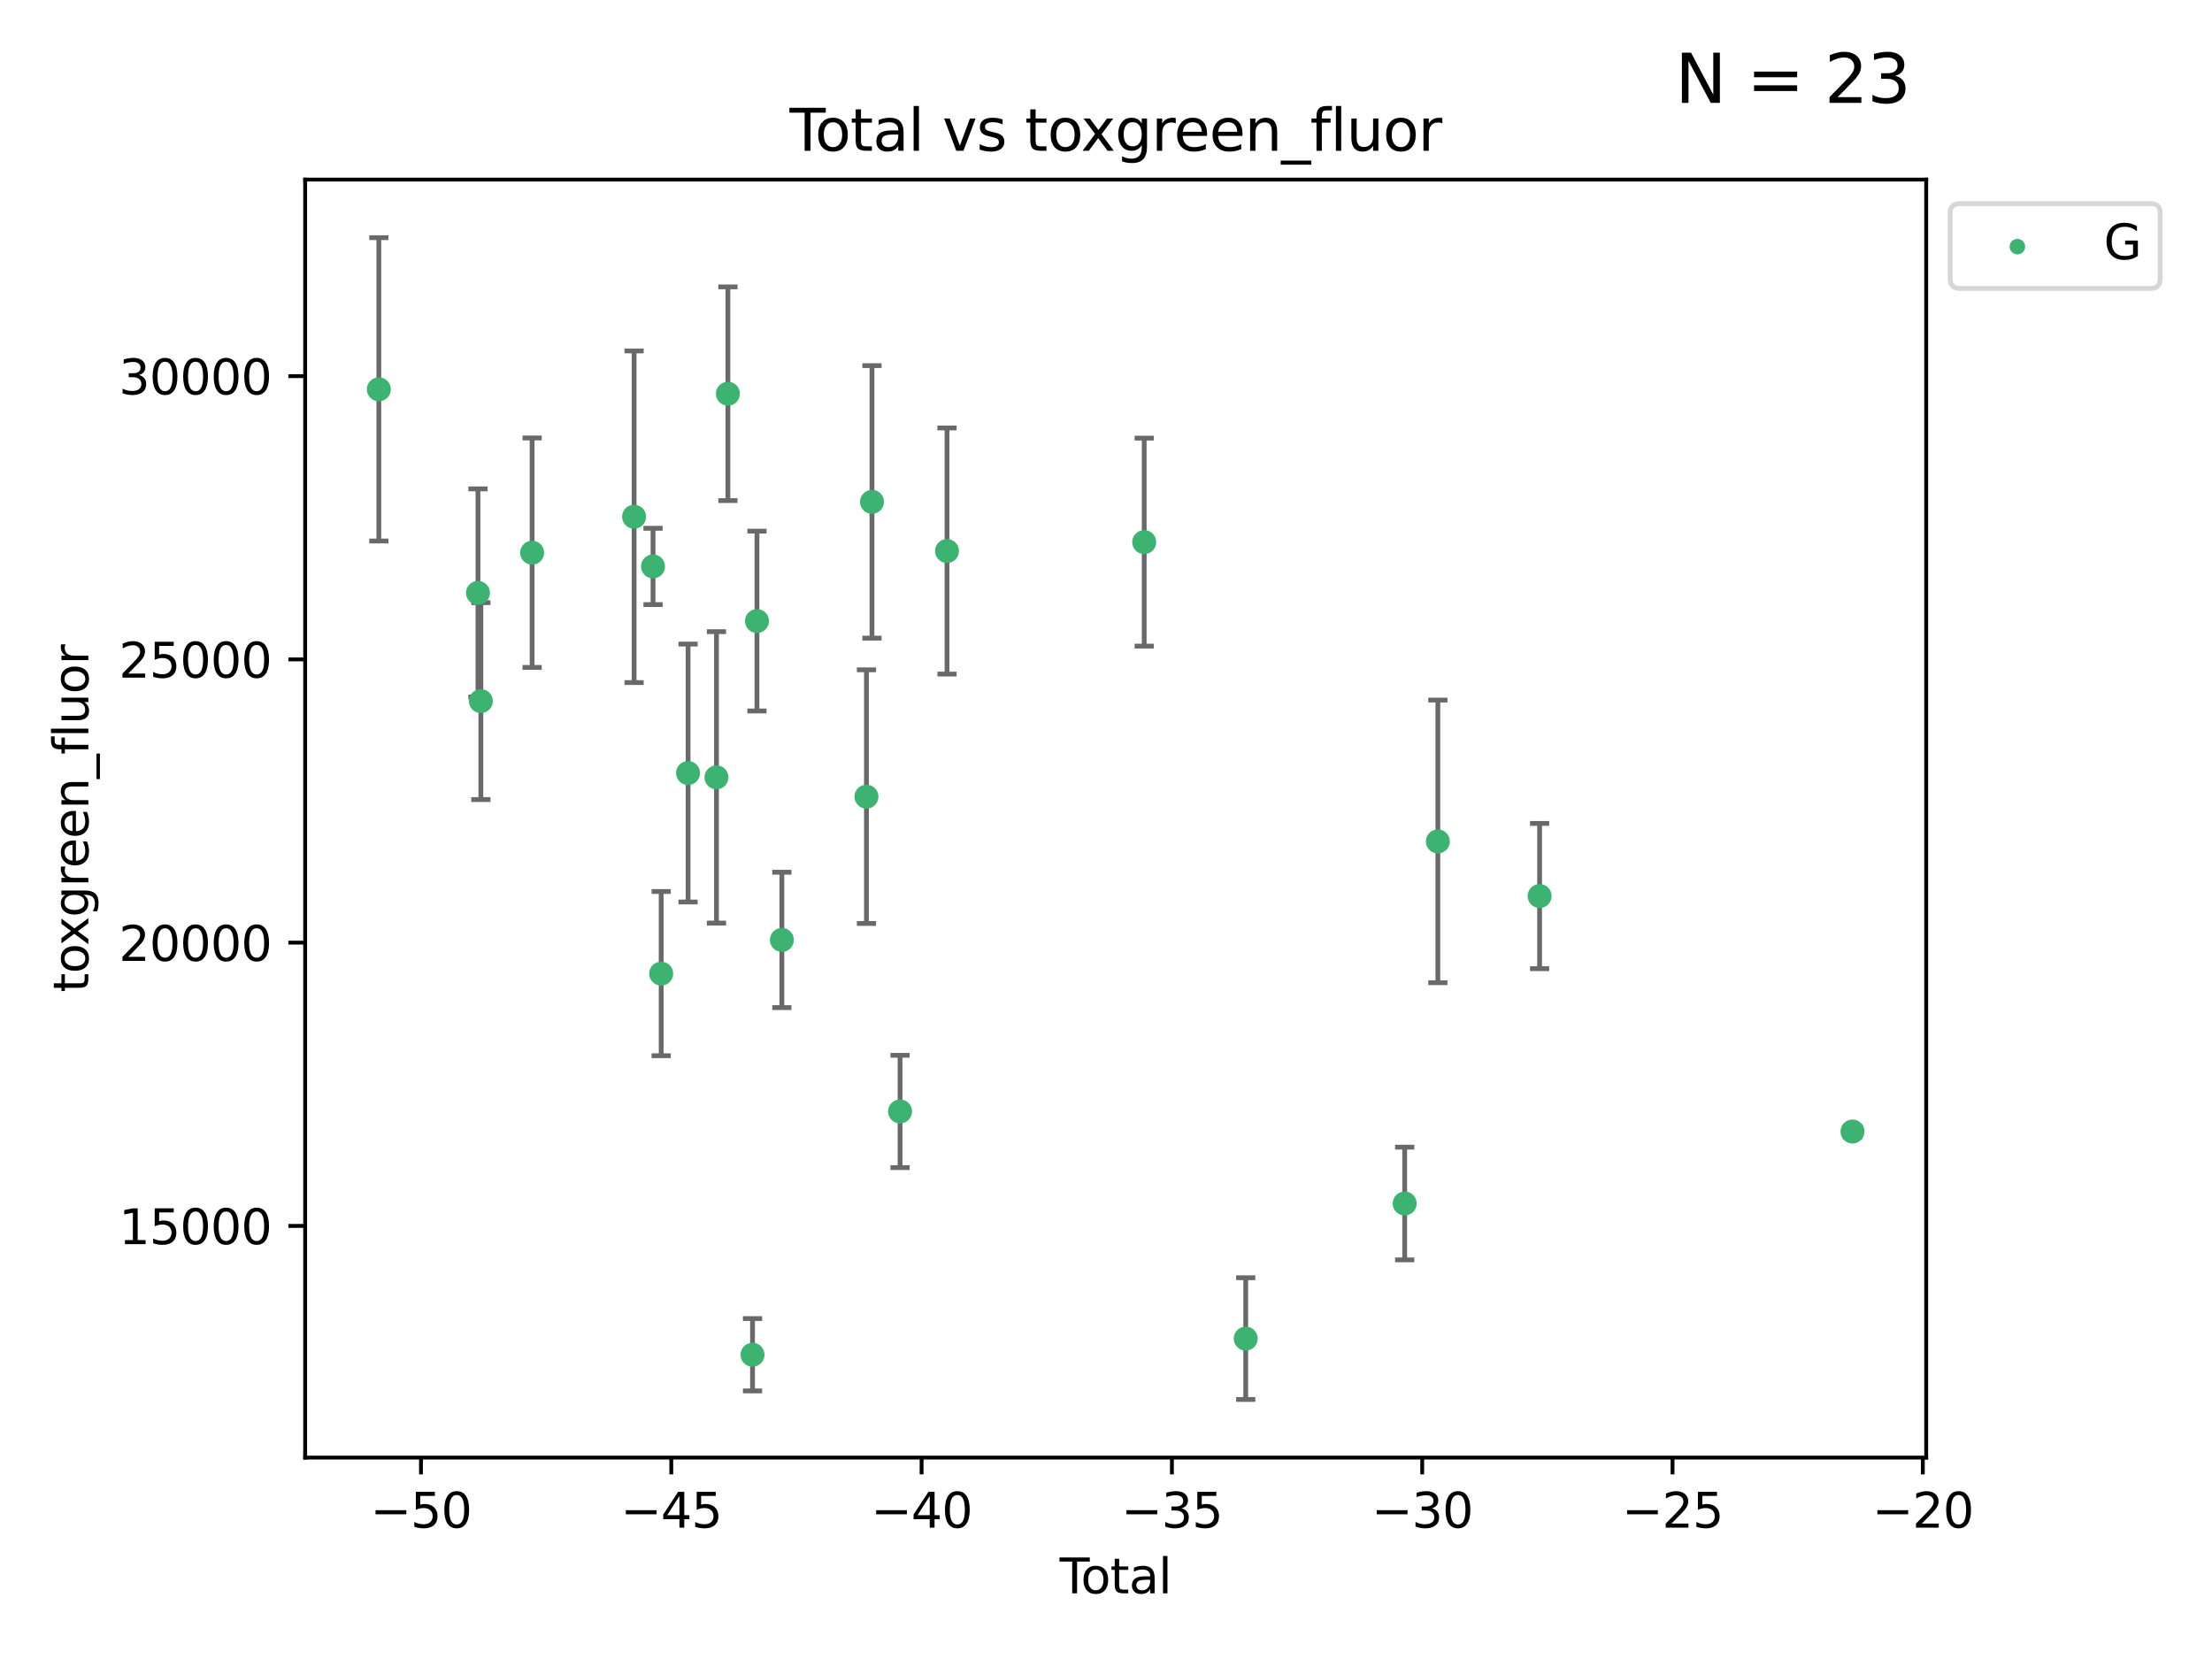 <?xml version="1.0" encoding="utf-8" standalone="no"?>
<!DOCTYPE svg PUBLIC "-//W3C//DTD SVG 1.1//EN"
  "http://www.w3.org/Graphics/SVG/1.1/DTD/svg11.dtd">
<svg xmlns:xlink="http://www.w3.org/1999/xlink" width="460.8pt" height="345.6pt" viewBox="0 0 460.8 345.6" xmlns="http://www.w3.org/2000/svg" version="1.1">
 <defs>
  <style type="text/css">*{stroke-linejoin: round; stroke-linecap: butt}</style>
 </defs>
 <g id="figure_1">
  <g id="patch_1">
   <path d="M 0 345.6 
L 460.8 345.6 
L 460.8 0 
L 0 0 
z
" style="fill: #ffffff"/>
  </g>
  <g id="axes_1">
   <g id="patch_2">
    <path d="M 63.571 303.64 
L 401.26 303.64 
L 401.26 37.411 
L 63.571 37.411 
z
" style="fill: #ffffff"/>
   </g>
   <g id="PathCollection_1">
    <defs>
     <path id="mb1bb787375" d="M 0 1.118 
C 0.297 1.118 0.581 1 0.791 0.791 
C 1 0.581 1.118 0.297 1.118 0 
C 1.118 -0.297 1 -0.581 0.791 -0.791 
C 0.581 -1 0.297 -1.118 0 -1.118 
C -0.297 -1.118 -0.581 -1 -0.791 -0.791 
C -1 -0.581 -1.118 -0.297 -1.118 0 
C -1.118 0.297 -1 0.581 -0.791 0.791 
C -0.581 1 -0.297 1.118 0 1.118 
z
" style="stroke: #3cb371"/>
    </defs>
    <g clip-path="url(#pd3db876a72)">
     <use xlink:href="#mb1bb787375" x="78.921" y="81.106" style="fill: #3cb371; stroke: #3cb371"/>
     <use xlink:href="#mb1bb787375" x="99.569" y="123.512" style="fill: #3cb371; stroke: #3cb371"/>
     <use xlink:href="#mb1bb787375" x="100.174" y="146.052" style="fill: #3cb371; stroke: #3cb371"/>
     <use xlink:href="#mb1bb787375" x="110.851" y="115.14" style="fill: #3cb371; stroke: #3cb371"/>
     <use xlink:href="#mb1bb787375" x="132.095" y="107.648" style="fill: #3cb371; stroke: #3cb371"/>
     <use xlink:href="#mb1bb787375" x="136.04" y="117.999" style="fill: #3cb371; stroke: #3cb371"/>
     <use xlink:href="#mb1bb787375" x="137.734" y="202.82" style="fill: #3cb371; stroke: #3cb371"/>
     <use xlink:href="#mb1bb787375" x="143.336" y="161.038" style="fill: #3cb371; stroke: #3cb371"/>
     <use xlink:href="#mb1bb787375" x="149.253" y="161.942" style="fill: #3cb371; stroke: #3cb371"/>
     <use xlink:href="#mb1bb787375" x="151.634" y="82.021" style="fill: #3cb371; stroke: #3cb371"/>
     <use xlink:href="#mb1bb787375" x="156.765" y="282.217" style="fill: #3cb371; stroke: #3cb371"/>
     <use xlink:href="#mb1bb787375" x="157.691" y="129.38" style="fill: #3cb371; stroke: #3cb371"/>
     <use xlink:href="#mb1bb787375" x="162.876" y="195.804" style="fill: #3cb371; stroke: #3cb371"/>
     <use xlink:href="#mb1bb787375" x="180.497" y="165.956" style="fill: #3cb371; stroke: #3cb371"/>
     <use xlink:href="#mb1bb787375" x="181.65" y="104.546" style="fill: #3cb371; stroke: #3cb371"/>
     <use xlink:href="#mb1bb787375" x="187.499" y="231.536" style="fill: #3cb371; stroke: #3cb371"/>
     <use xlink:href="#mb1bb787375" x="197.28" y="114.785" style="fill: #3cb371; stroke: #3cb371"/>
     <use xlink:href="#mb1bb787375" x="238.359" y="112.932" style="fill: #3cb371; stroke: #3cb371"/>
     <use xlink:href="#mb1bb787375" x="259.506" y="278.858" style="fill: #3cb371; stroke: #3cb371"/>
     <use xlink:href="#mb1bb787375" x="292.621" y="250.709" style="fill: #3cb371; stroke: #3cb371"/>
     <use xlink:href="#mb1bb787375" x="299.532" y="175.279" style="fill: #3cb371; stroke: #3cb371"/>
     <use xlink:href="#mb1bb787375" x="320.728" y="186.664" style="fill: #3cb371; stroke: #3cb371"/>
     <use xlink:href="#mb1bb787375" x="385.911" y="235.72" style="fill: #3cb371; stroke: #3cb371"/>
    </g>
   </g>
   <g id="matplotlib.axis_1">
    <g id="xtick_1">
     <g id="line2d_1">
      <defs>
       <path id="mf1cafdec07" d="M 0 0 
L 0 3.5 
" style="stroke: #000000; stroke-width: 0.8"/>
      </defs>
      <g>
       <use xlink:href="#mf1cafdec07" x="87.698" y="303.64" style="stroke: #000000; stroke-width: 0.8"/>
      </g>
     </g>
     <g id="text_1">
      <!-- −50 -->
      <g transform="translate(77.145 318.238)scale(0.1 -0.1)">
       <defs>
        <path id="DejaVuSans-2212" d="M 678 2272 
L 4684 2272 
L 4684 1741 
L 678 1741 
L 678 2272 
z
" transform="scale(0.016)"/>
        <path id="DejaVuSans-35" d="M 691 4666 
L 3169 4666 
L 3169 4134 
L 1269 4134 
L 1269 2991 
Q 1406 3038 1543 3061 
Q 1681 3084 1819 3084 
Q 2600 3084 3056 2656 
Q 3513 2228 3513 1497 
Q 3513 744 3044 326 
Q 2575 -91 1722 -91 
Q 1428 -91 1123 -41 
Q 819 9 494 109 
L 494 744 
Q 775 591 1075 516 
Q 1375 441 1709 441 
Q 2250 441 2565 725 
Q 2881 1009 2881 1497 
Q 2881 1984 2565 2268 
Q 2250 2553 1709 2553 
Q 1456 2553 1204 2497 
Q 953 2441 691 2322 
L 691 4666 
z
" transform="scale(0.016)"/>
        <path id="DejaVuSans-30" d="M 2034 4250 
Q 1547 4250 1301 3770 
Q 1056 3291 1056 2328 
Q 1056 1369 1301 889 
Q 1547 409 2034 409 
Q 2525 409 2770 889 
Q 3016 1369 3016 2328 
Q 3016 3291 2770 3770 
Q 2525 4250 2034 4250 
z
M 2034 4750 
Q 2819 4750 3233 4129 
Q 3647 3509 3647 2328 
Q 3647 1150 3233 529 
Q 2819 -91 2034 -91 
Q 1250 -91 836 529 
Q 422 1150 422 2328 
Q 422 3509 836 4129 
Q 1250 4750 2034 4750 
z
" transform="scale(0.016)"/>
       </defs>
       <use xlink:href="#DejaVuSans-2212"/>
       <use xlink:href="#DejaVuSans-35" x="83.789"/>
       <use xlink:href="#DejaVuSans-30" x="147.412"/>
      </g>
     </g>
    </g>
    <g id="xtick_2">
     <g id="line2d_2">
      <g>
       <use xlink:href="#mf1cafdec07" x="139.841" y="303.64" style="stroke: #000000; stroke-width: 0.8"/>
      </g>
     </g>
     <g id="text_2">
      <!-- −45 -->
      <g transform="translate(129.289 318.238)scale(0.1 -0.1)">
       <defs>
        <path id="DejaVuSans-34" d="M 2419 4116 
L 825 1625 
L 2419 1625 
L 2419 4116 
z
M 2253 4666 
L 3047 4666 
L 3047 1625 
L 3713 1625 
L 3713 1100 
L 3047 1100 
L 3047 0 
L 2419 0 
L 2419 1100 
L 313 1100 
L 313 1709 
L 2253 4666 
z
" transform="scale(0.016)"/>
       </defs>
       <use xlink:href="#DejaVuSans-2212"/>
       <use xlink:href="#DejaVuSans-34" x="83.789"/>
       <use xlink:href="#DejaVuSans-35" x="147.412"/>
      </g>
     </g>
    </g>
    <g id="xtick_3">
     <g id="line2d_3">
      <g>
       <use xlink:href="#mf1cafdec07" x="191.985" y="303.64" style="stroke: #000000; stroke-width: 0.8"/>
      </g>
     </g>
     <g id="text_3">
      <!-- −40 -->
      <g transform="translate(181.433 318.238)scale(0.1 -0.1)">
       <use xlink:href="#DejaVuSans-2212"/>
       <use xlink:href="#DejaVuSans-34" x="83.789"/>
       <use xlink:href="#DejaVuSans-30" x="147.412"/>
      </g>
     </g>
    </g>
    <g id="xtick_4">
     <g id="line2d_4">
      <g>
       <use xlink:href="#mf1cafdec07" x="244.129" y="303.64" style="stroke: #000000; stroke-width: 0.8"/>
      </g>
     </g>
     <g id="text_4">
      <!-- −35 -->
      <g transform="translate(233.577 318.238)scale(0.1 -0.1)">
       <defs>
        <path id="DejaVuSans-33" d="M 2597 2516 
Q 3050 2419 3304 2112 
Q 3559 1806 3559 1356 
Q 3559 666 3084 287 
Q 2609 -91 1734 -91 
Q 1441 -91 1130 -33 
Q 819 25 488 141 
L 488 750 
Q 750 597 1062 519 
Q 1375 441 1716 441 
Q 2309 441 2620 675 
Q 2931 909 2931 1356 
Q 2931 1769 2642 2001 
Q 2353 2234 1838 2234 
L 1294 2234 
L 1294 2753 
L 1863 2753 
Q 2328 2753 2575 2939 
Q 2822 3125 2822 3475 
Q 2822 3834 2567 4026 
Q 2313 4219 1838 4219 
Q 1578 4219 1281 4162 
Q 984 4106 628 3988 
L 628 4550 
Q 988 4650 1302 4700 
Q 1616 4750 1894 4750 
Q 2613 4750 3031 4423 
Q 3450 4097 3450 3541 
Q 3450 3153 3228 2886 
Q 3006 2619 2597 2516 
z
" transform="scale(0.016)"/>
       </defs>
       <use xlink:href="#DejaVuSans-2212"/>
       <use xlink:href="#DejaVuSans-33" x="83.789"/>
       <use xlink:href="#DejaVuSans-35" x="147.412"/>
      </g>
     </g>
    </g>
    <g id="xtick_5">
     <g id="line2d_5">
      <g>
       <use xlink:href="#mf1cafdec07" x="296.273" y="303.64" style="stroke: #000000; stroke-width: 0.8"/>
      </g>
     </g>
     <g id="text_5">
      <!-- −30 -->
      <g transform="translate(285.721 318.238)scale(0.1 -0.1)">
       <use xlink:href="#DejaVuSans-2212"/>
       <use xlink:href="#DejaVuSans-33" x="83.789"/>
       <use xlink:href="#DejaVuSans-30" x="147.412"/>
      </g>
     </g>
    </g>
    <g id="xtick_6">
     <g id="line2d_6">
      <g>
       <use xlink:href="#mf1cafdec07" x="348.417" y="303.64" style="stroke: #000000; stroke-width: 0.8"/>
      </g>
     </g>
     <g id="text_6">
      <!-- −25 -->
      <g transform="translate(337.865 318.238)scale(0.1 -0.1)">
       <defs>
        <path id="DejaVuSans-32" d="M 1228 531 
L 3431 531 
L 3431 0 
L 469 0 
L 469 531 
Q 828 903 1448 1529 
Q 2069 2156 2228 2338 
Q 2531 2678 2651 2914 
Q 2772 3150 2772 3378 
Q 2772 3750 2511 3984 
Q 2250 4219 1831 4219 
Q 1534 4219 1204 4116 
Q 875 4013 500 3803 
L 500 4441 
Q 881 4594 1212 4672 
Q 1544 4750 1819 4750 
Q 2544 4750 2975 4387 
Q 3406 4025 3406 3419 
Q 3406 3131 3298 2873 
Q 3191 2616 2906 2266 
Q 2828 2175 2409 1742 
Q 1991 1309 1228 531 
z
" transform="scale(0.016)"/>
       </defs>
       <use xlink:href="#DejaVuSans-2212"/>
       <use xlink:href="#DejaVuSans-32" x="83.789"/>
       <use xlink:href="#DejaVuSans-35" x="147.412"/>
      </g>
     </g>
    </g>
    <g id="xtick_7">
     <g id="line2d_7">
      <g>
       <use xlink:href="#mf1cafdec07" x="400.561" y="303.64" style="stroke: #000000; stroke-width: 0.8"/>
      </g>
     </g>
     <g id="text_7">
      <!-- −20 -->
      <g transform="translate(390.009 318.238)scale(0.1 -0.1)">
       <use xlink:href="#DejaVuSans-2212"/>
       <use xlink:href="#DejaVuSans-32" x="83.789"/>
       <use xlink:href="#DejaVuSans-30" x="147.412"/>
      </g>
     </g>
    </g>
    <g id="text_8">
     <!-- Total -->
     <g transform="translate(220.739 331.917)scale(0.1 -0.1)">
      <defs>
       <path id="DejaVuSans-54" d="M -19 4666 
L 3928 4666 
L 3928 4134 
L 2272 4134 
L 2272 0 
L 1638 0 
L 1638 4134 
L -19 4134 
L -19 4666 
z
" transform="scale(0.016)"/>
       <path id="DejaVuSans-6f" d="M 1959 3097 
Q 1497 3097 1228 2736 
Q 959 2375 959 1747 
Q 959 1119 1226 758 
Q 1494 397 1959 397 
Q 2419 397 2687 759 
Q 2956 1122 2956 1747 
Q 2956 2369 2687 2733 
Q 2419 3097 1959 3097 
z
M 1959 3584 
Q 2709 3584 3137 3096 
Q 3566 2609 3566 1747 
Q 3566 888 3137 398 
Q 2709 -91 1959 -91 
Q 1206 -91 779 398 
Q 353 888 353 1747 
Q 353 2609 779 3096 
Q 1206 3584 1959 3584 
z
" transform="scale(0.016)"/>
       <path id="DejaVuSans-74" d="M 1172 4494 
L 1172 3500 
L 2356 3500 
L 2356 3053 
L 1172 3053 
L 1172 1153 
Q 1172 725 1289 603 
Q 1406 481 1766 481 
L 2356 481 
L 2356 0 
L 1766 0 
Q 1100 0 847 248 
Q 594 497 594 1153 
L 594 3053 
L 172 3053 
L 172 3500 
L 594 3500 
L 594 4494 
L 1172 4494 
z
" transform="scale(0.016)"/>
       <path id="DejaVuSans-61" d="M 2194 1759 
Q 1497 1759 1228 1600 
Q 959 1441 959 1056 
Q 959 750 1161 570 
Q 1363 391 1709 391 
Q 2188 391 2477 730 
Q 2766 1069 2766 1631 
L 2766 1759 
L 2194 1759 
z
M 3341 1997 
L 3341 0 
L 2766 0 
L 2766 531 
Q 2569 213 2275 61 
Q 1981 -91 1556 -91 
Q 1019 -91 701 211 
Q 384 513 384 1019 
Q 384 1609 779 1909 
Q 1175 2209 1959 2209 
L 2766 2209 
L 2766 2266 
Q 2766 2663 2505 2880 
Q 2244 3097 1772 3097 
Q 1472 3097 1187 3025 
Q 903 2953 641 2809 
L 641 3341 
Q 956 3463 1253 3523 
Q 1550 3584 1831 3584 
Q 2591 3584 2966 3190 
Q 3341 2797 3341 1997 
z
" transform="scale(0.016)"/>
       <path id="DejaVuSans-6c" d="M 603 4863 
L 1178 4863 
L 1178 0 
L 603 0 
L 603 4863 
z
" transform="scale(0.016)"/>
      </defs>
      <use xlink:href="#DejaVuSans-54"/>
      <use xlink:href="#DejaVuSans-6f" x="44.084"/>
      <use xlink:href="#DejaVuSans-74" x="105.266"/>
      <use xlink:href="#DejaVuSans-61" x="144.475"/>
      <use xlink:href="#DejaVuSans-6c" x="205.754"/>
     </g>
    </g>
   </g>
   <g id="matplotlib.axis_2">
    <g id="ytick_1">
     <g id="line2d_8">
      <defs>
       <path id="m77eb2a097f" d="M 0 0 
L -3.5 0 
" style="stroke: #000000; stroke-width: 0.8"/>
      </defs>
      <g>
       <use xlink:href="#m77eb2a097f" x="63.571" y="255.381" style="stroke: #000000; stroke-width: 0.8"/>
      </g>
     </g>
     <g id="text_9">
      <!-- 15000 -->
      <g transform="translate(24.759 259.18)scale(0.1 -0.1)">
       <defs>
        <path id="DejaVuSans-31" d="M 794 531 
L 1825 531 
L 1825 4091 
L 703 3866 
L 703 4441 
L 1819 4666 
L 2450 4666 
L 2450 531 
L 3481 531 
L 3481 0 
L 794 0 
L 794 531 
z
" transform="scale(0.016)"/>
       </defs>
       <use xlink:href="#DejaVuSans-31"/>
       <use xlink:href="#DejaVuSans-35" x="63.623"/>
       <use xlink:href="#DejaVuSans-30" x="127.246"/>
       <use xlink:href="#DejaVuSans-30" x="190.869"/>
       <use xlink:href="#DejaVuSans-30" x="254.492"/>
      </g>
     </g>
    </g>
    <g id="ytick_2">
     <g id="line2d_9">
      <g>
       <use xlink:href="#m77eb2a097f" x="63.571" y="196.372" style="stroke: #000000; stroke-width: 0.8"/>
      </g>
     </g>
     <g id="text_10">
      <!-- 20000 -->
      <g transform="translate(24.759 200.171)scale(0.1 -0.1)">
       <use xlink:href="#DejaVuSans-32"/>
       <use xlink:href="#DejaVuSans-30" x="63.623"/>
       <use xlink:href="#DejaVuSans-30" x="127.246"/>
       <use xlink:href="#DejaVuSans-30" x="190.869"/>
       <use xlink:href="#DejaVuSans-30" x="254.492"/>
      </g>
     </g>
    </g>
    <g id="ytick_3">
     <g id="line2d_10">
      <g>
       <use xlink:href="#m77eb2a097f" x="63.571" y="137.363" style="stroke: #000000; stroke-width: 0.8"/>
      </g>
     </g>
     <g id="text_11">
      <!-- 25000 -->
      <g transform="translate(24.759 141.163)scale(0.1 -0.1)">
       <use xlink:href="#DejaVuSans-32"/>
       <use xlink:href="#DejaVuSans-35" x="63.623"/>
       <use xlink:href="#DejaVuSans-30" x="127.246"/>
       <use xlink:href="#DejaVuSans-30" x="190.869"/>
       <use xlink:href="#DejaVuSans-30" x="254.492"/>
      </g>
     </g>
    </g>
    <g id="ytick_4">
     <g id="line2d_11">
      <g>
       <use xlink:href="#m77eb2a097f" x="63.571" y="78.355" style="stroke: #000000; stroke-width: 0.8"/>
      </g>
     </g>
     <g id="text_12">
      <!-- 30000 -->
      <g transform="translate(24.759 82.154)scale(0.1 -0.1)">
       <use xlink:href="#DejaVuSans-33"/>
       <use xlink:href="#DejaVuSans-30" x="63.623"/>
       <use xlink:href="#DejaVuSans-30" x="127.246"/>
       <use xlink:href="#DejaVuSans-30" x="190.869"/>
       <use xlink:href="#DejaVuSans-30" x="254.492"/>
      </g>
     </g>
    </g>
    <g id="text_13">
     <!-- toxgreen_fluor -->
     <g transform="translate(18.401 206.72)rotate(-90)scale(0.1 -0.1)">
      <defs>
       <path id="DejaVuSans-78" d="M 3513 3500 
L 2247 1797 
L 3578 0 
L 2900 0 
L 1881 1375 
L 863 0 
L 184 0 
L 1544 1831 
L 300 3500 
L 978 3500 
L 1906 2253 
L 2834 3500 
L 3513 3500 
z
" transform="scale(0.016)"/>
       <path id="DejaVuSans-67" d="M 2906 1791 
Q 2906 2416 2648 2759 
Q 2391 3103 1925 3103 
Q 1463 3103 1205 2759 
Q 947 2416 947 1791 
Q 947 1169 1205 825 
Q 1463 481 1925 481 
Q 2391 481 2648 825 
Q 2906 1169 2906 1791 
z
M 3481 434 
Q 3481 -459 3084 -895 
Q 2688 -1331 1869 -1331 
Q 1566 -1331 1297 -1286 
Q 1028 -1241 775 -1147 
L 775 -588 
Q 1028 -725 1275 -790 
Q 1522 -856 1778 -856 
Q 2344 -856 2625 -561 
Q 2906 -266 2906 331 
L 2906 616 
Q 2728 306 2450 153 
Q 2172 0 1784 0 
Q 1141 0 747 490 
Q 353 981 353 1791 
Q 353 2603 747 3093 
Q 1141 3584 1784 3584 
Q 2172 3584 2450 3431 
Q 2728 3278 2906 2969 
L 2906 3500 
L 3481 3500 
L 3481 434 
z
" transform="scale(0.016)"/>
       <path id="DejaVuSans-72" d="M 2631 2963 
Q 2534 3019 2420 3045 
Q 2306 3072 2169 3072 
Q 1681 3072 1420 2755 
Q 1159 2438 1159 1844 
L 1159 0 
L 581 0 
L 581 3500 
L 1159 3500 
L 1159 2956 
Q 1341 3275 1631 3429 
Q 1922 3584 2338 3584 
Q 2397 3584 2469 3576 
Q 2541 3569 2628 3553 
L 2631 2963 
z
" transform="scale(0.016)"/>
       <path id="DejaVuSans-65" d="M 3597 1894 
L 3597 1613 
L 953 1613 
Q 991 1019 1311 708 
Q 1631 397 2203 397 
Q 2534 397 2845 478 
Q 3156 559 3463 722 
L 3463 178 
Q 3153 47 2828 -22 
Q 2503 -91 2169 -91 
Q 1331 -91 842 396 
Q 353 884 353 1716 
Q 353 2575 817 3079 
Q 1281 3584 2069 3584 
Q 2775 3584 3186 3129 
Q 3597 2675 3597 1894 
z
M 3022 2063 
Q 3016 2534 2758 2815 
Q 2500 3097 2075 3097 
Q 1594 3097 1305 2825 
Q 1016 2553 972 2059 
L 3022 2063 
z
" transform="scale(0.016)"/>
       <path id="DejaVuSans-6e" d="M 3513 2113 
L 3513 0 
L 2938 0 
L 2938 2094 
Q 2938 2591 2744 2837 
Q 2550 3084 2163 3084 
Q 1697 3084 1428 2787 
Q 1159 2491 1159 1978 
L 1159 0 
L 581 0 
L 581 3500 
L 1159 3500 
L 1159 2956 
Q 1366 3272 1645 3428 
Q 1925 3584 2291 3584 
Q 2894 3584 3203 3211 
Q 3513 2838 3513 2113 
z
" transform="scale(0.016)"/>
       <path id="DejaVuSans-5f" d="M 3263 -1063 
L 3263 -1509 
L -63 -1509 
L -63 -1063 
L 3263 -1063 
z
" transform="scale(0.016)"/>
       <path id="DejaVuSans-66" d="M 2375 4863 
L 2375 4384 
L 1825 4384 
Q 1516 4384 1395 4259 
Q 1275 4134 1275 3809 
L 1275 3500 
L 2222 3500 
L 2222 3053 
L 1275 3053 
L 1275 0 
L 697 0 
L 697 3053 
L 147 3053 
L 147 3500 
L 697 3500 
L 697 3744 
Q 697 4328 969 4595 
Q 1241 4863 1831 4863 
L 2375 4863 
z
" transform="scale(0.016)"/>
       <path id="DejaVuSans-75" d="M 544 1381 
L 544 3500 
L 1119 3500 
L 1119 1403 
Q 1119 906 1312 657 
Q 1506 409 1894 409 
Q 2359 409 2629 706 
Q 2900 1003 2900 1516 
L 2900 3500 
L 3475 3500 
L 3475 0 
L 2900 0 
L 2900 538 
Q 2691 219 2414 64 
Q 2138 -91 1772 -91 
Q 1169 -91 856 284 
Q 544 659 544 1381 
z
M 1991 3584 
L 1991 3584 
z
" transform="scale(0.016)"/>
      </defs>
      <use xlink:href="#DejaVuSans-74"/>
      <use xlink:href="#DejaVuSans-6f" x="39.209"/>
      <use xlink:href="#DejaVuSans-78" x="97.266"/>
      <use xlink:href="#DejaVuSans-67" x="156.445"/>
      <use xlink:href="#DejaVuSans-72" x="219.922"/>
      <use xlink:href="#DejaVuSans-65" x="258.785"/>
      <use xlink:href="#DejaVuSans-65" x="320.309"/>
      <use xlink:href="#DejaVuSans-6e" x="381.832"/>
      <use xlink:href="#DejaVuSans-5f" x="445.211"/>
      <use xlink:href="#DejaVuSans-66" x="495.211"/>
      <use xlink:href="#DejaVuSans-6c" x="530.416"/>
      <use xlink:href="#DejaVuSans-75" x="558.199"/>
      <use xlink:href="#DejaVuSans-6f" x="621.578"/>
      <use xlink:href="#DejaVuSans-72" x="682.76"/>
     </g>
    </g>
   </g>
   <g id="LineCollection_1">
    <path d="M 78.921 112.699 
L 78.921 49.513 
" clip-path="url(#pd3db876a72)" style="fill: none; stroke: #696969"/>
    <path d="M 99.569 145.182 
L 99.569 101.842 
" clip-path="url(#pd3db876a72)" style="fill: none; stroke: #696969"/>
    <path d="M 100.174 166.563 
L 100.174 125.541 
" clip-path="url(#pd3db876a72)" style="fill: none; stroke: #696969"/>
    <path d="M 110.851 139.041 
L 110.851 91.239 
" clip-path="url(#pd3db876a72)" style="fill: none; stroke: #696969"/>
    <path d="M 132.095 142.192 
L 132.095 73.105 
" clip-path="url(#pd3db876a72)" style="fill: none; stroke: #696969"/>
    <path d="M 136.04 125.945 
L 136.04 110.053 
" clip-path="url(#pd3db876a72)" style="fill: none; stroke: #696969"/>
    <path d="M 137.734 219.927 
L 137.734 185.713 
" clip-path="url(#pd3db876a72)" style="fill: none; stroke: #696969"/>
    <path d="M 143.336 187.901 
L 143.336 134.174 
" clip-path="url(#pd3db876a72)" style="fill: none; stroke: #696969"/>
    <path d="M 149.253 192.297 
L 149.253 131.587 
" clip-path="url(#pd3db876a72)" style="fill: none; stroke: #696969"/>
    <path d="M 151.634 104.279 
L 151.634 59.763 
" clip-path="url(#pd3db876a72)" style="fill: none; stroke: #696969"/>
    <path d="M 156.765 289.752 
L 156.765 274.682 
" clip-path="url(#pd3db876a72)" style="fill: none; stroke: #696969"/>
    <path d="M 157.691 148.109 
L 157.691 110.651 
" clip-path="url(#pd3db876a72)" style="fill: none; stroke: #696969"/>
    <path d="M 162.876 209.905 
L 162.876 181.704 
" clip-path="url(#pd3db876a72)" style="fill: none; stroke: #696969"/>
    <path d="M 180.497 192.374 
L 180.497 139.538 
" clip-path="url(#pd3db876a72)" style="fill: none; stroke: #696969"/>
    <path d="M 181.65 132.93 
L 181.65 76.163 
" clip-path="url(#pd3db876a72)" style="fill: none; stroke: #696969"/>
    <path d="M 187.499 243.233 
L 187.499 219.838 
" clip-path="url(#pd3db876a72)" style="fill: none; stroke: #696969"/>
    <path d="M 197.28 140.418 
L 197.28 89.152 
" clip-path="url(#pd3db876a72)" style="fill: none; stroke: #696969"/>
    <path d="M 238.359 134.6 
L 238.359 91.265 
" clip-path="url(#pd3db876a72)" style="fill: none; stroke: #696969"/>
    <path d="M 259.506 291.539 
L 259.506 266.178 
" clip-path="url(#pd3db876a72)" style="fill: none; stroke: #696969"/>
    <path d="M 292.621 262.45 
L 292.621 238.968 
" clip-path="url(#pd3db876a72)" style="fill: none; stroke: #696969"/>
    <path d="M 299.532 204.715 
L 299.532 145.843 
" clip-path="url(#pd3db876a72)" style="fill: none; stroke: #696969"/>
    <path d="M 320.728 201.792 
L 320.728 171.536 
" clip-path="url(#pd3db876a72)" style="fill: none; stroke: #696969"/>
    <path d="M 385.911 236.82 
L 385.911 234.62 
" clip-path="url(#pd3db876a72)" style="fill: none; stroke: #696969"/>
   </g>
   <g id="line2d_12">
    <defs>
     <path id="m6c11cc4752" d="M 2 0 
L -2 -0 
" style="stroke: #696969"/>
    </defs>
    <g clip-path="url(#pd3db876a72)">
     <use xlink:href="#m6c11cc4752" x="78.921" y="112.699" style="fill: #696969; stroke: #696969"/>
     <use xlink:href="#m6c11cc4752" x="99.569" y="145.182" style="fill: #696969; stroke: #696969"/>
     <use xlink:href="#m6c11cc4752" x="100.174" y="166.563" style="fill: #696969; stroke: #696969"/>
     <use xlink:href="#m6c11cc4752" x="110.851" y="139.041" style="fill: #696969; stroke: #696969"/>
     <use xlink:href="#m6c11cc4752" x="132.095" y="142.192" style="fill: #696969; stroke: #696969"/>
     <use xlink:href="#m6c11cc4752" x="136.04" y="125.945" style="fill: #696969; stroke: #696969"/>
     <use xlink:href="#m6c11cc4752" x="137.734" y="219.927" style="fill: #696969; stroke: #696969"/>
     <use xlink:href="#m6c11cc4752" x="143.336" y="187.901" style="fill: #696969; stroke: #696969"/>
     <use xlink:href="#m6c11cc4752" x="149.253" y="192.297" style="fill: #696969; stroke: #696969"/>
     <use xlink:href="#m6c11cc4752" x="151.634" y="104.279" style="fill: #696969; stroke: #696969"/>
     <use xlink:href="#m6c11cc4752" x="156.765" y="289.752" style="fill: #696969; stroke: #696969"/>
     <use xlink:href="#m6c11cc4752" x="157.691" y="148.109" style="fill: #696969; stroke: #696969"/>
     <use xlink:href="#m6c11cc4752" x="162.876" y="209.905" style="fill: #696969; stroke: #696969"/>
     <use xlink:href="#m6c11cc4752" x="180.497" y="192.374" style="fill: #696969; stroke: #696969"/>
     <use xlink:href="#m6c11cc4752" x="181.65" y="132.93" style="fill: #696969; stroke: #696969"/>
     <use xlink:href="#m6c11cc4752" x="187.499" y="243.233" style="fill: #696969; stroke: #696969"/>
     <use xlink:href="#m6c11cc4752" x="197.28" y="140.418" style="fill: #696969; stroke: #696969"/>
     <use xlink:href="#m6c11cc4752" x="238.359" y="134.6" style="fill: #696969; stroke: #696969"/>
     <use xlink:href="#m6c11cc4752" x="259.506" y="291.539" style="fill: #696969; stroke: #696969"/>
     <use xlink:href="#m6c11cc4752" x="292.621" y="262.45" style="fill: #696969; stroke: #696969"/>
     <use xlink:href="#m6c11cc4752" x="299.532" y="204.715" style="fill: #696969; stroke: #696969"/>
     <use xlink:href="#m6c11cc4752" x="320.728" y="201.792" style="fill: #696969; stroke: #696969"/>
     <use xlink:href="#m6c11cc4752" x="385.911" y="236.82" style="fill: #696969; stroke: #696969"/>
    </g>
   </g>
   <g id="line2d_13">
    <g clip-path="url(#pd3db876a72)">
     <use xlink:href="#m6c11cc4752" x="78.921" y="49.513" style="fill: #696969; stroke: #696969"/>
     <use xlink:href="#m6c11cc4752" x="99.569" y="101.842" style="fill: #696969; stroke: #696969"/>
     <use xlink:href="#m6c11cc4752" x="100.174" y="125.541" style="fill: #696969; stroke: #696969"/>
     <use xlink:href="#m6c11cc4752" x="110.851" y="91.239" style="fill: #696969; stroke: #696969"/>
     <use xlink:href="#m6c11cc4752" x="132.095" y="73.105" style="fill: #696969; stroke: #696969"/>
     <use xlink:href="#m6c11cc4752" x="136.04" y="110.053" style="fill: #696969; stroke: #696969"/>
     <use xlink:href="#m6c11cc4752" x="137.734" y="185.713" style="fill: #696969; stroke: #696969"/>
     <use xlink:href="#m6c11cc4752" x="143.336" y="134.174" style="fill: #696969; stroke: #696969"/>
     <use xlink:href="#m6c11cc4752" x="149.253" y="131.587" style="fill: #696969; stroke: #696969"/>
     <use xlink:href="#m6c11cc4752" x="151.634" y="59.763" style="fill: #696969; stroke: #696969"/>
     <use xlink:href="#m6c11cc4752" x="156.765" y="274.682" style="fill: #696969; stroke: #696969"/>
     <use xlink:href="#m6c11cc4752" x="157.691" y="110.651" style="fill: #696969; stroke: #696969"/>
     <use xlink:href="#m6c11cc4752" x="162.876" y="181.704" style="fill: #696969; stroke: #696969"/>
     <use xlink:href="#m6c11cc4752" x="180.497" y="139.538" style="fill: #696969; stroke: #696969"/>
     <use xlink:href="#m6c11cc4752" x="181.65" y="76.163" style="fill: #696969; stroke: #696969"/>
     <use xlink:href="#m6c11cc4752" x="187.499" y="219.838" style="fill: #696969; stroke: #696969"/>
     <use xlink:href="#m6c11cc4752" x="197.28" y="89.152" style="fill: #696969; stroke: #696969"/>
     <use xlink:href="#m6c11cc4752" x="238.359" y="91.265" style="fill: #696969; stroke: #696969"/>
     <use xlink:href="#m6c11cc4752" x="259.506" y="266.178" style="fill: #696969; stroke: #696969"/>
     <use xlink:href="#m6c11cc4752" x="292.621" y="238.968" style="fill: #696969; stroke: #696969"/>
     <use xlink:href="#m6c11cc4752" x="299.532" y="145.843" style="fill: #696969; stroke: #696969"/>
     <use xlink:href="#m6c11cc4752" x="320.728" y="171.536" style="fill: #696969; stroke: #696969"/>
     <use xlink:href="#m6c11cc4752" x="385.911" y="234.62" style="fill: #696969; stroke: #696969"/>
    </g>
   </g>
   <g id="line2d_14">
    <defs>
     <path id="m6fd16c8326" d="M 0 2 
C 0.53 2 1.039 1.789 1.414 1.414 
C 1.789 1.039 2 0.53 2 0 
C 2 -0.53 1.789 -1.039 1.414 -1.414 
C 1.039 -1.789 0.53 -2 0 -2 
C -0.53 -2 -1.039 -1.789 -1.414 -1.414 
C -1.789 -1.039 -2 -0.53 -2 0 
C -2 0.53 -1.789 1.039 -1.414 1.414 
C -1.039 1.789 -0.53 2 0 2 
z
" style="stroke: #3cb371"/>
    </defs>
    <g clip-path="url(#pd3db876a72)">
     <use xlink:href="#m6fd16c8326" x="78.921" y="81.106" style="fill: #3cb371; stroke: #3cb371"/>
     <use xlink:href="#m6fd16c8326" x="99.569" y="123.512" style="fill: #3cb371; stroke: #3cb371"/>
     <use xlink:href="#m6fd16c8326" x="100.174" y="146.052" style="fill: #3cb371; stroke: #3cb371"/>
     <use xlink:href="#m6fd16c8326" x="110.851" y="115.14" style="fill: #3cb371; stroke: #3cb371"/>
     <use xlink:href="#m6fd16c8326" x="132.095" y="107.648" style="fill: #3cb371; stroke: #3cb371"/>
     <use xlink:href="#m6fd16c8326" x="136.04" y="117.999" style="fill: #3cb371; stroke: #3cb371"/>
     <use xlink:href="#m6fd16c8326" x="137.734" y="202.82" style="fill: #3cb371; stroke: #3cb371"/>
     <use xlink:href="#m6fd16c8326" x="143.336" y="161.038" style="fill: #3cb371; stroke: #3cb371"/>
     <use xlink:href="#m6fd16c8326" x="149.253" y="161.942" style="fill: #3cb371; stroke: #3cb371"/>
     <use xlink:href="#m6fd16c8326" x="151.634" y="82.021" style="fill: #3cb371; stroke: #3cb371"/>
     <use xlink:href="#m6fd16c8326" x="156.765" y="282.217" style="fill: #3cb371; stroke: #3cb371"/>
     <use xlink:href="#m6fd16c8326" x="157.691" y="129.38" style="fill: #3cb371; stroke: #3cb371"/>
     <use xlink:href="#m6fd16c8326" x="162.876" y="195.804" style="fill: #3cb371; stroke: #3cb371"/>
     <use xlink:href="#m6fd16c8326" x="180.497" y="165.956" style="fill: #3cb371; stroke: #3cb371"/>
     <use xlink:href="#m6fd16c8326" x="181.65" y="104.546" style="fill: #3cb371; stroke: #3cb371"/>
     <use xlink:href="#m6fd16c8326" x="187.499" y="231.536" style="fill: #3cb371; stroke: #3cb371"/>
     <use xlink:href="#m6fd16c8326" x="197.28" y="114.785" style="fill: #3cb371; stroke: #3cb371"/>
     <use xlink:href="#m6fd16c8326" x="238.359" y="112.932" style="fill: #3cb371; stroke: #3cb371"/>
     <use xlink:href="#m6fd16c8326" x="259.506" y="278.858" style="fill: #3cb371; stroke: #3cb371"/>
     <use xlink:href="#m6fd16c8326" x="292.621" y="250.709" style="fill: #3cb371; stroke: #3cb371"/>
     <use xlink:href="#m6fd16c8326" x="299.532" y="175.279" style="fill: #3cb371; stroke: #3cb371"/>
     <use xlink:href="#m6fd16c8326" x="320.728" y="186.664" style="fill: #3cb371; stroke: #3cb371"/>
     <use xlink:href="#m6fd16c8326" x="385.911" y="235.72" style="fill: #3cb371; stroke: #3cb371"/>
    </g>
   </g>
   <g id="patch_3">
    <path d="M 63.571 303.64 
L 63.571 37.411 
" style="fill: none; stroke: #000000; stroke-width: 0.8; stroke-linejoin: miter; stroke-linecap: square"/>
   </g>
   <g id="patch_4">
    <path d="M 401.26 303.64 
L 401.26 37.411 
" style="fill: none; stroke: #000000; stroke-width: 0.8; stroke-linejoin: miter; stroke-linecap: square"/>
   </g>
   <g id="patch_5">
    <path d="M 63.571 303.64 
L 401.26 303.64 
" style="fill: none; stroke: #000000; stroke-width: 0.8; stroke-linejoin: miter; stroke-linecap: square"/>
   </g>
   <g id="patch_6">
    <path d="M 63.571 37.411 
L 401.26 37.411 
" style="fill: none; stroke: #000000; stroke-width: 0.8; stroke-linejoin: miter; stroke-linecap: square"/>
   </g>
   <g id="text_14">
    <!-- N = 23 -->
    <g transform="translate(348.964 21.426)scale(0.14 -0.14)">
     <defs>
      <path id="DejaVuSans-4e" d="M 628 4666 
L 1478 4666 
L 3547 763 
L 3547 4666 
L 4159 4666 
L 4159 0 
L 3309 0 
L 1241 3903 
L 1241 0 
L 628 0 
L 628 4666 
z
" transform="scale(0.016)"/>
      <path id="DejaVuSans-20" transform="scale(0.016)"/>
      <path id="DejaVuSans-3d" d="M 678 2906 
L 4684 2906 
L 4684 2381 
L 678 2381 
L 678 2906 
z
M 678 1631 
L 4684 1631 
L 4684 1100 
L 678 1100 
L 678 1631 
z
" transform="scale(0.016)"/>
     </defs>
     <use xlink:href="#DejaVuSans-4e"/>
     <use xlink:href="#DejaVuSans-20" x="74.805"/>
     <use xlink:href="#DejaVuSans-3d" x="106.592"/>
     <use xlink:href="#DejaVuSans-20" x="190.381"/>
     <use xlink:href="#DejaVuSans-32" x="222.168"/>
     <use xlink:href="#DejaVuSans-33" x="285.791"/>
    </g>
   </g>
   <g id="text_15">
    <!-- Total vs toxgreen_fluor -->
    <g transform="translate(164.48 31.411)scale(0.12 -0.12)">
     <defs>
      <path id="DejaVuSans-76" d="M 191 3500 
L 800 3500 
L 1894 563 
L 2988 3500 
L 3597 3500 
L 2284 0 
L 1503 0 
L 191 3500 
z
" transform="scale(0.016)"/>
      <path id="DejaVuSans-73" d="M 2834 3397 
L 2834 2853 
Q 2591 2978 2328 3040 
Q 2066 3103 1784 3103 
Q 1356 3103 1142 2972 
Q 928 2841 928 2578 
Q 928 2378 1081 2264 
Q 1234 2150 1697 2047 
L 1894 2003 
Q 2506 1872 2764 1633 
Q 3022 1394 3022 966 
Q 3022 478 2636 193 
Q 2250 -91 1575 -91 
Q 1294 -91 989 -36 
Q 684 19 347 128 
L 347 722 
Q 666 556 975 473 
Q 1284 391 1588 391 
Q 1994 391 2212 530 
Q 2431 669 2431 922 
Q 2431 1156 2273 1281 
Q 2116 1406 1581 1522 
L 1381 1569 
Q 847 1681 609 1914 
Q 372 2147 372 2553 
Q 372 3047 722 3315 
Q 1072 3584 1716 3584 
Q 2034 3584 2315 3537 
Q 2597 3491 2834 3397 
z
" transform="scale(0.016)"/>
     </defs>
     <use xlink:href="#DejaVuSans-54"/>
     <use xlink:href="#DejaVuSans-6f" x="44.084"/>
     <use xlink:href="#DejaVuSans-74" x="105.266"/>
     <use xlink:href="#DejaVuSans-61" x="144.475"/>
     <use xlink:href="#DejaVuSans-6c" x="205.754"/>
     <use xlink:href="#DejaVuSans-20" x="233.537"/>
     <use xlink:href="#DejaVuSans-76" x="265.324"/>
     <use xlink:href="#DejaVuSans-73" x="324.504"/>
     <use xlink:href="#DejaVuSans-20" x="376.604"/>
     <use xlink:href="#DejaVuSans-74" x="408.391"/>
     <use xlink:href="#DejaVuSans-6f" x="447.6"/>
     <use xlink:href="#DejaVuSans-78" x="505.656"/>
     <use xlink:href="#DejaVuSans-67" x="564.836"/>
     <use xlink:href="#DejaVuSans-72" x="628.312"/>
     <use xlink:href="#DejaVuSans-65" x="667.176"/>
     <use xlink:href="#DejaVuSans-65" x="728.699"/>
     <use xlink:href="#DejaVuSans-6e" x="790.223"/>
     <use xlink:href="#DejaVuSans-5f" x="853.602"/>
     <use xlink:href="#DejaVuSans-66" x="903.602"/>
     <use xlink:href="#DejaVuSans-6c" x="938.807"/>
     <use xlink:href="#DejaVuSans-75" x="966.59"/>
     <use xlink:href="#DejaVuSans-6f" x="1029.969"/>
     <use xlink:href="#DejaVuSans-72" x="1091.15"/>
    </g>
   </g>
   <g id="legend_1">
    <g id="patch_7">
     <path d="M 408.26 60.089 
L 448.008 60.089 
Q 450.008 60.089 450.008 58.089 
L 450.008 44.411 
Q 450.008 42.411 448.008 42.411 
L 408.26 42.411 
Q 406.26 42.411 406.26 44.411 
L 406.26 58.089 
Q 406.26 60.089 408.26 60.089 
z
" style="fill: #ffffff; opacity: 0.8; stroke: #cccccc; stroke-linejoin: miter"/>
    </g>
    <g id="PathCollection_2">
     <g>
      <use xlink:href="#mb1bb787375" x="420.26" y="51.385" style="fill: #3cb371; stroke: #3cb371"/>
     </g>
    </g>
    <g id="text_16">
     <!-- G -->
     <g transform="translate(438.26 54.01)scale(0.1 -0.1)">
      <defs>
       <path id="DejaVuSans-47" d="M 3809 666 
L 3809 1919 
L 2778 1919 
L 2778 2438 
L 4434 2438 
L 4434 434 
Q 4069 175 3628 42 
Q 3188 -91 2688 -91 
Q 1594 -91 976 548 
Q 359 1188 359 2328 
Q 359 3472 976 4111 
Q 1594 4750 2688 4750 
Q 3144 4750 3555 4637 
Q 3966 4525 4313 4306 
L 4313 3634 
Q 3963 3931 3569 4081 
Q 3175 4231 2741 4231 
Q 1884 4231 1454 3753 
Q 1025 3275 1025 2328 
Q 1025 1384 1454 906 
Q 1884 428 2741 428 
Q 3075 428 3337 486 
Q 3600 544 3809 666 
z
" transform="scale(0.016)"/>
      </defs>
      <use xlink:href="#DejaVuSans-47"/>
     </g>
    </g>
   </g>
  </g>
 </g>
 <defs>
  <clipPath id="pd3db876a72">
   <rect x="63.571" y="37.411" width="337.689" height="266.229"/>
  </clipPath>
 </defs>
</svg>
